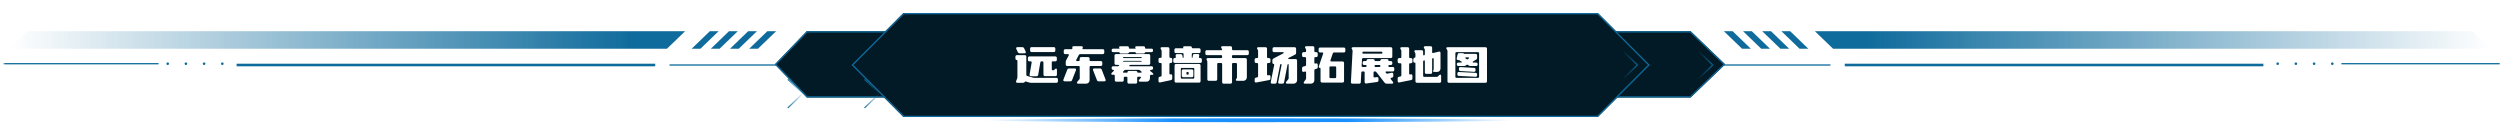 <svg xmlns="http://www.w3.org/2000/svg" xmlns:xlink="http://www.w3.org/1999/xlink" width="1923" height="100" viewBox="0 0 1923 100" fill="none">
<path d="M3 0L1923 0L1923 100L3 100L3 0Z">
</path>
<g  mask="url(#mask-19571ea8-7f9f-4115-9439-4b64408caa62)">
<path     fill="#021A26"  d="M596 49.5L620.56 75L1300.44 75L1327 49.5L1300.44 24L620.56 24L596 49.5">
</path>
<path fill-rule="evenodd"  fill="rgba(15, 107, 156, 1)"  d="M596 49.5L620.56 75L1300.44 75L1326.28 50.193L1327 49.5L1326.28 48.807L1300.44 24L620.56 24L596 49.5ZM620.985 25L597.388 49.5L620.985 74L1300.04 74L1325.56 49.5L1300.04 25L620.985 25Z">
</path>
<path     fill="#021A26"  d="M655 50L694.94 90L1229.07 90L1269 50L1229.07 10L694.94 10L655 50">
</path>
<path fill-rule="evenodd"  fill="rgba(15, 107, 156, 1)"  d="M655 50L694.94 90L1229.07 90L1269 50L1229.07 10L694.94 10L655 50ZM695.355 11L656.413 50L695.355 89L1228.66 89L1267.59 50L1228.66 11L695.355 11Z">
</path>
<g filter="url(#filter_22e4c669-ea71-4435-b34b-df6f709cae18)">
<ellipse cx="962.5" cy="88.5" rx="205.5" ry="1.5"   fill="url(#linear_fill_22e4c669-ea71-4435-b34b-df6f709cae18)" >
</ellipse>
</g>
<path d="M1259.49 50L1259.84 49.64L1248.34 38.64L1247.65 39.36L1258.77 50L1247.65 60.64L1248.34 61.36L1259.84 50.36L1259.49 50ZM1259.49 50L1259.15 49.64L1258.77 50L1259.15 50.36L1259.49 50ZM1259.85 50.36L1260.22 50L1259.85 49.64L1259.5 50L1259.85 50.36Z" fill-rule="evenodd"  fill="url(#linear_fill_0e8f900c-1edb-4d48-b5bf-baf5943ac75d)" >
</path>
<path d="M1317.49 50L1317.84 49.64L1306.34 38.64L1305.65 39.36L1316.77 50L1305.65 60.64L1306.34 61.36L1317.84 50.36L1317.49 50ZM1317.49 50L1317.15 49.64L1316.77 50L1317.15 50.36L1317.49 50ZM1317.85 50.36L1318.22 50L1317.85 49.64L1317.5 50L1317.85 50.36Z" fill-rule="evenodd"  fill="url(#linear_fill_bda5b7f5-81f6-43e3-9f13-6fd426cbc745)" >
</path>
<path d="M665.344 83.363L676.844 72.363L676.499 72.003L676.844 71.643L665.344 60.643L664.654 61.363L675.778 72.003L664.654 82.643L665.344 83.363ZM675.778 72.003L676.154 72.363L676.499 72.003L676.154 71.643L675.778 72.003ZM676.85 72.363L677.22 72.003L676.85 71.643L676.5 72.003L676.85 72.363Z" fill-rule="evenodd"  fill="url(#linear_fill_b6b3174a-3353-4e71-b268-7e5dd23f09a5)" >
</path>
<path d="M606.344 83.363L617.844 72.363L617.499 72.003L617.844 71.643L606.344 60.643L605.654 61.363L616.778 72.003L605.654 82.643L606.344 83.363ZM616.778 72.003L617.154 72.363L617.499 72.003L617.154 71.643L616.778 72.003ZM617.85 72.363L618.22 72.003L617.85 71.643L617.5 72.003L617.85 72.363Z" fill-rule="evenodd"  fill="url(#linear_fill_9703ae26-eb37-4c7e-a345-2f2ddd0de012)" >
</path>
</g>
<g  mask="url(#mask-19571ea8-7f9f-4115-9439-4b64408caa62)">
<path     fill="#FFFFFF"  d="M813 57.36L813 53.76C813 52.68 812.28 52.4 811.52 53.16L811 53.68C810.72 53.96 810.44 54.08 810.04 54.08L809.84 54.08C809.36 54.08 809.04 53.8 809.04 53.28L809 48C809 47.48 809.28 47.2 809.8 47.2L811.72 47.2C812.48 47.2 812.92 46.76 812.92 46L812.92 44.6C812.92 43.84 812.48 43.4 811.72 43.4L791.88 43.4C791.12 43.4 790.68 43.84 790.68 44.6L790.68 46C790.68 46.76 791.12 47.2 791.88 47.2L792.84 47.2C793.36 47.2 793.64 47.56 793.56 48.08L791.96 57.36C791.8 58.2 792.24 58.64 793.04 58.64L797.24 58.64C797.96 58.64 798.44 58.32 798.56 57.56L800.24 47.92C800.32 47.44 800.6 47.2 801.08 47.2L801.8 47.2C802.32 47.2 802.6 47.48 802.6 48L802.64 57.36C802.64 58.16 803.08 58.56 803.84 58.56L811.8 58.56C812.56 58.56 813 58.12 813 57.36ZM788.16 63.08C788.32 62.72 788.64 62.56 789.12 62.72L791.76 63.48C792.28 63.64 792.72 63.68 793.24 63.68L812.56 63.68C813.32 63.68 813.76 63.24 813.76 62.48L813.76 61.08C813.76 60.32 813.32 59.88 812.56 59.88L795.64 59.88C795.28 59.88 795 59.84 794.68 59.76L790.12 58.44C789.68 58.32 789.44 57.96 789.44 57.52L789.44 43.6C789.44 42.84 789 42.4 788.24 42.4L782.28 42.4C781.52 42.4 781.08 42.84 781.08 43.6L781.08 45C781.08 45.76 781.52 46.2 782.28 46.2C782.48 46.2 782.6 46.48 782.6 47L782.6 59.36C782.6 59.72 782.52 60 782.4 60.36L781.64 62.28C781.32 63.12 781.68 63.68 782.56 63.68L786.92 63.68C787.6 63.68 788 63.48 788.16 63.08ZM792.36 37.44L792.36 38.84C792.36 39.6 792.8 40.04 793.56 40.04L810.56 40.04C811.32 40.04 811.76 39.6 811.76 38.84L811.76 37.44C811.76 36.68 811.32 36.24 810.56 36.24L793.56 36.24C792.8 36.24 792.36 36.68 792.36 37.44ZM781.76 37.68L782.92 40.12C783.2 40.72 783.68 41 784.36 41L788.04 41C788.96 41 789.32 40.44 788.92 39.6L787.76 37.16C787.48 36.56 786.96 36.28 786.32 36.28L782.64 36.28C781.72 36.28 781.36 36.84 781.76 37.68ZM820.96 50.76L829.72 50.76C830.24 50.76 830.52 51.04 830.52 51.56L830.56 60.08C830.56 60.48 830.44 60.76 830.2 61.08L828.68 62.88C828.04 63.68 828.4 64.36 829.4 64.36L835.4 64.36C836.96 64.36 838.12 63.28 838.12 61.72L838.12 51.56C838.12 51.04 838.4 50.76 838.92 50.76L846.68 50.76C847.44 50.76 847.88 50.32 847.88 49.56L847.88 48.16C847.88 47.4 847.44 46.96 846.68 46.96L838.88 46.96C838.36 46.96 838.08 46.68 838.08 46.16L838.12 45.12C838.12 44.36 837.68 43.92 836.92 43.92L831.72 43.92C830.96 43.92 830.52 44.32 830.52 45.12L830.48 46.16C830.48 46.64 830.2 46.96 829.68 46.96L828.44 46.96C827.84 46.96 827.6 46.56 827.88 46L829.88 42.2C830.08 41.84 830.4 41.64 830.84 41.64L848.2 41.64C848.96 41.64 849.4 41.2 849.4 40.44L849.4 39.04C849.4 38.28 848.96 37.84 848.2 37.84L833.28 37.84C832.68 37.84 832.44 37.4 832.72 36.88L832.84 36.68C833.2 36.04 832.72 35.56 831.8 35.56L825.92 35.56C825.16 35.56 824.76 35.88 824.8 36.32C824.88 36.76 825.04 37 824.88 37.36C824.72 37.68 824.4 37.84 823.96 37.84L819.44 37.84C818.68 37.84 818.24 38.28 818.24 39.04L818.24 40.44C818.24 41.2 818.68 41.64 819.44 41.64L821.52 41.64C822.12 41.64 822.36 42.04 822.08 42.6L820.12 46.28C819.84 46.76 819.76 47.2 819.76 47.76L819.76 49.56C819.76 50.32 820.2 50.76 820.96 50.76ZM846.08 52.64L841.76 52.64C840.88 52.64 840.48 53.2 840.8 54.04L843.76 61.6C844 62.28 844.44 62.56 845.12 62.56L849.44 62.56C850.32 62.56 850.72 62 850.4 61.16L847.44 53.6C847.2 52.92 846.76 52.64 846.08 52.64ZM826.64 52.64L822.32 52.64C821.64 52.64 821.2 52.96 820.96 53.6L818 61.16C817.68 62 818.08 62.56 818.96 62.56L823.28 62.56C823.96 62.56 824.4 62.24 824.64 61.6L827.6 54.04C827.92 53.2 827.52 52.64 826.64 52.64ZM858.48 49.92L860 49.92C860.72 49.92 861.08 50.24 860.76 50.56C860.48 50.84 860.2 50.96 859.8 50.96L856.32 50.96C855.56 50.96 855.08 51.4 855.08 52.16L855.08 52.52C855.08 53.28 855.52 53.72 856.28 53.72C856.92 53.72 857.04 54.24 856.52 54.72L855.2 56C854.44 56.76 854.72 57.48 855.8 57.48L856.68 57.48C857.2 57.48 857.48 57.76 857.48 58.28L857.52 61.64C857.52 62.44 857.96 62.84 858.72 62.84L863.2 62.84C863.96 62.84 864.4 62.4 864.4 61.64L864.4 59.84C864.4 59.32 864.68 59.04 865.2 59.04L866.4 59.04C866.92 59.04 867.2 59.32 867.2 59.84L867.2 63.12C867.2 63.88 867.64 64.32 868.4 64.32L873.52 64.32C874.28 64.32 874.72 63.88 874.72 63.12L874.72 59.84C874.72 59.32 875 59.04 875.52 59.04L876.88 59.04C877.4 59.04 877.68 59.16 877.68 59.32C877.68 59.52 877.56 59.76 877.32 60.08L876.24 61.36C875.6 62.16 875.96 62.84 876.96 62.84L881.84 62.84C883.4 62.84 884.56 61.76 884.56 60.2L884.56 58.36C884.56 57.84 884.84 57.56 885.36 57.56L886.44 57.56C887.36 57.56 887.4 56.8 886.56 56.08L884.92 54.72C884.36 54.24 884.56 53.72 885.28 53.72L885.68 53.72C886.44 53.72 886.92 53.28 886.92 52.52L886.92 52.16C886.92 51.4 886.48 50.96 885.72 50.96L869.4 50.96C868.68 50.96 868.32 50.64 868.64 50.32C868.92 50.04 869.2 49.92 869.6 49.92L883.56 49.92C884.32 49.92 884.76 49.48 884.76 48.72L884.76 42.8C884.76 42.04 884.32 41.6 883.56 41.6L858.48 41.6C857.72 41.6 857.28 42.04 857.28 42.8L857.28 48.72C857.28 49.48 857.72 49.92 858.48 49.92ZM862.4 41.2L867.12 41.2C867.6 41.2 867.96 41.04 868.16 40.76C868.4 40.32 868.56 40.08 869 40.08L872.8 40.08C873.32 40.08 873.6 40.28 873.6 40.64C873.6 41 874.04 41.2 874.8 41.2L879.52 41.2C880 41.2 880.36 41.04 880.56 40.76C880.8 40.32 880.96 40.08 881.4 40.08L885.72 40.08C886.48 40.08 886.92 39.64 886.92 38.88L886.92 38.64C886.92 37.88 886.48 37.44 885.72 37.44L881.52 37.44C881 37.44 880.72 37.2 880.76 36.64L880.76 36.52C880.76 35.96 880.32 35.6 879.56 35.6L874.2 35.6C873.16 35.6 872.84 36.32 873.56 37.08C873.6 37.12 873.6 37.2 873.6 37.28C873.6 37.36 873.32 37.44 872.8 37.44L869.12 37.44C868.6 37.44 868.32 37.2 868.36 36.64L868.36 36.52C868.36 35.96 867.92 35.6 867.16 35.6L861.8 35.6C860.76 35.6 860.44 36.32 861.16 37.08C861.2 37.12 861.2 37.2 861.2 37.28C861.2 37.36 860.92 37.44 860.4 37.44L856.28 37.44C855.52 37.44 855.08 37.88 855.08 38.64L855.08 38.88C855.08 39.64 855.52 40.08 856.28 40.08L860.4 40.08C860.92 40.08 861.2 40.28 861.2 40.64C861.2 41 861.64 41.2 862.4 41.2ZM873.56 54.56L868.44 54.56C867.68 54.56 867.24 55 867.24 55.76L867.24 55.84C867.24 55.88 866.96 55.92 866.44 55.92L864.44 55.92C863.76 55.92 863.56 55.44 864.04 54.92L864.84 54.12C865.12 53.8 865.44 53.72 865.84 53.72L875.88 53.72C876.28 53.72 876.6 53.84 876.88 54.08L877.84 54.92C878.4 55.4 878.2 55.92 877.48 55.92L875.56 55.92C875.04 55.92 874.76 55.68 874.76 55.24C874.76 54.8 874.32 54.56 873.56 54.56ZM878.28 44.28C878.24 44.56 877.96 44.68 877.48 44.68L864.56 44.68C864.04 44.68 863.72 44.56 863.76 44.28C863.76 44.04 864.08 43.88 864.56 43.88L877.44 43.88C877.96 43.88 878.28 44 878.28 44.28ZM863.76 47.12C863.76 46.92 864.04 46.84 864.56 46.84L877.48 46.84C878 46.84 878.28 46.96 878.28 47.12C878.28 47.28 878 47.44 877.48 47.44L864.56 47.44C864.04 47.44 863.76 47.28 863.76 47.12ZM922.28 49.2L904.68 49.2C903.92 49.2 903.48 49.64 903.48 50.4L903.48 62.36C903.48 63.12 903.92 63.56 904.68 63.56L922.28 63.56C923.04 63.56 923.48 63.12 923.48 62.36L923.48 50.4C923.48 49.64 923.04 49.2 922.28 49.2ZM902.48 45.84L902.48 47.2C902.48 47.96 902.92 48.4 903.68 48.4L923.28 48.4C924.04 48.4 924.48 47.96 924.48 47.2L924.48 45.84C924.48 45.08 924.04 44.64 923.28 44.64L922.96 44.64C922.4 44.64 922.12 44.28 922.24 43.76L922.44 42.84C922.6 42.04 922.24 41.52 921.4 41.52L918.84 41.52C918.12 41.52 917.68 41.88 917.56 42.6L917.32 43.92C917.24 44.4 917.08 44.64 916.96 44.64C916.84 44.64 916.72 44.36 916.72 43.84L916.72 41.64C916.72 41.12 917 40.84 917.52 40.84L922.28 40.84C923.04 40.84 923.48 40.4 923.48 39.64L923.48 38.32C923.48 37.56 923.04 37.12 922.28 37.12L917.52 37.12C917 37.12 916.72 36.84 916.72 36.36C916.72 35.88 916.28 35.6 915.52 35.6L911.08 35.6C910 35.6 909.64 36.32 910.4 37L910.4 37.04C910.4 37.08 910.12 37.12 909.6 37.12L904.56 37.12C903.8 37.12 903.36 37.56 903.36 38.32L903.36 39.64C903.36 40.4 903.8 40.84 904.56 40.84L909.6 40.84C910.12 40.84 910.4 41.12 910.4 41.64L910.4 43.84C910.4 44.36 910.28 44.64 910.12 44.64C909.92 44.64 909.76 44.44 909.68 43.92L909.48 42.72C909.36 41.96 908.88 41.64 908.16 41.64L905.44 41.64C904.64 41.64 904.2 42.08 904.32 42.92L904.44 43.76C904.52 44.28 904.24 44.64 903.72 44.64L903.56 44.64C902.88 44.64 902.48 45.08 902.48 45.84ZM900.6 57.2L900.4 57.24C899.88 57.36 899.52 57.08 899.52 56.52L899.52 49.24C899.52 48.72 899.8 48.44 900.32 48.44L900.6 48.44C901.28 48.44 901.68 48 901.68 47.24L901.68 45.68C901.68 44.92 901.24 44.48 900.48 44.48L900.32 44.48C899.8 44.48 899.52 44.2 899.52 43.68L899.52 37.52C899.52 36.76 899.08 36.32 898.32 36.32L893.72 36.32C892.76 36.32 892.4 36.96 892.92 37.76L893.24 38.28C893.44 38.64 893.52 38.88 893.52 39.24L893.52 43.68C893.52 44.2 893.24 44.48 892.72 44.48L892.32 44.48C891.56 44.48 891.12 44.92 891.12 45.68L891.12 47.24C891.12 48 891.56 48.44 892.32 48.44L892.72 48.44C893.24 48.44 893.52 48.72 893.52 49.24L893.52 58C893.52 58.48 893.28 58.76 892.8 58.88L892.16 59C891.48 59.16 891.12 59.6 891.12 60.32L891.12 62.32C891.12 63.16 891.64 63.56 892.44 63.4L900.64 61.64C901.32 61.48 901.68 61.04 901.68 60.32L901.68 58.32C901.68 57.48 901.24 57.04 900.6 57.2ZM908.28 59.72L908.28 53.04C908.28 52.52 908.56 52.24 909.08 52.24L917.84 52.24C918.36 52.24 918.64 52.52 918.64 53.04L918.64 59.72C918.64 60.24 918.36 60.52 917.84 60.52L909.08 60.52C908.56 60.52 908.28 60.24 908.28 59.72ZM910.2 59.4L916.72 59.4C917.48 59.4 917.92 58.96 917.92 58.2L917.92 54.56C917.92 53.8 917.48 53.36 916.72 53.36L910.2 53.36C909.44 53.36 909 53.8 909 54.56L909 58.2C909 58.96 909.44 59.4 910.2 59.4ZM913.52 57.44L913.4 57.44C912.88 57.44 912.6 57.16 912.6 56.64L912.6 56.12C912.6 55.6 912.88 55.32 913.4 55.32L913.52 55.32C914.04 55.32 914.32 55.6 914.32 56.12L914.32 56.64C914.32 57.16 914.04 57.44 913.52 57.44ZM941.28 64.36L946.48 64.36C947.24 64.36 947.68 63.92 947.68 63.16L947.68 49.28C947.68 48.76 947.96 48.48 948.48 48.48L950.68 48.48C951.2 48.48 951.48 48.76 951.48 49.28L951.48 59.4C951.48 59.76 951.4 60 951.2 60.36L950.76 61.04C950.36 61.68 950.8 62.16 951.76 62.16L956.36 62.16C957.92 62.16 959.08 60.92 959.08 59.44L959.08 45.88C959.08 45.12 958.64 44.68 957.88 44.68L948.44 44.68C947.92 44.68 947.64 44.4 947.64 43.88L947.64 43.2C947.64 42.68 947.92 42.4 948.44 42.4L959.4 42.4C960.16 42.4 960.6 41.96 960.6 41.2L960.6 39.8C960.6 39.04 960.16 38.6 959.4 38.6L948.48 38.6C947.96 38.6 947.68 38.32 947.68 37.8L947.68 36.76C947.68 36 947.24 35.56 946.48 35.56L940.28 35.56C939.32 35.56 939 36.16 939.52 37L939.8 37.44C940 37.8 940.08 38 940.08 38.24C940.08 38.48 939.76 38.6 939.28 38.6L928.36 38.6C927.6 38.6 927.16 39.04 927.16 39.8L927.16 41.2C927.16 41.96 927.6 42.4 928.36 42.4L939.24 42.4C939.76 42.4 940.04 42.68 940.04 43.2L940.04 43.88C940.04 44.4 939.76 44.68 939.24 44.68L929.12 44.68C928.2 44.68 927.8 45.24 928.2 46.08L928.44 46.6C928.6 46.92 928.68 47.24 928.68 47.6L928.68 60.96C928.68 61.72 929.12 62.16 929.88 62.16L935.08 62.16C935.84 62.16 936.28 61.72 936.28 60.96L936.28 49.28C936.28 48.76 936.56 48.48 937.08 48.48L939.28 48.48C939.8 48.48 940.08 48.76 940.08 49.28L940.08 63.16C940.08 63.92 940.52 64.36 941.28 64.36ZM996.96 40.68L996.96 37.52C996.96 36.76 996.52 36.32 995.76 36.32L980.04 36.32C979.28 36.32 978.84 36.76 978.84 37.52L978.84 38.92C978.84 39.68 979.28 40.12 980.04 40.12L986.8 40.12C987.6 40.12 987.76 40.68 987.04 41.08L979.56 45C979 45.32 978.72 45.76 978.72 46.4L978.72 48.04C978.72 48.8 979.16 49.24 979.92 49.24C980.12 49.24 980.2 49.6 980.08 50.12L977.48 63.04C977.32 63.84 977.72 64.36 978.56 64.36L980.72 64.36C981.44 64.36 981.88 64 982 63.28L984.64 49.96C984.72 49.48 985 49.24 985.36 49.24C985.68 49.24 985.88 49.6 985.76 50.12L983.2 63.04C983.04 63.84 983.44 64.36 984.28 64.36L986.44 64.36C987.16 64.36 987.6 64 987.72 63.28L990.32 49.96C990.4 49.48 990.64 49.24 990.88 49.24C991.12 49.24 991.24 49.52 991.24 50.04L991.24 60.08C991.24 60.48 991.12 60.76 990.88 61.08L989.4 62.88C988.76 63.68 989.08 64.36 990.08 64.36L995 64.36C996.48 64.36 997.72 63.28 997.72 61.72L997.72 46.64C997.72 45.88 997.28 45.44 996.52 45.44L991.56 45.44C990.76 45.44 990.6 44.84 991.32 44.48L996.08 42.08C996.68 41.8 996.96 41.32 996.96 40.68ZM975.96 57.84L975.48 57.92C974.96 58.04 974.6 57.8 974.6 57.24L974.6 49.28C974.6 48.76 974.88 48.48 975.4 48.48L976.04 48.48C976.8 48.48 977.24 48.04 977.24 47.28L977.24 45.88C977.24 45.12 976.8 44.68 976.04 44.68L975.4 44.68C974.88 44.68 974.6 44.4 974.6 43.88L974.6 37.52C974.6 36.76 974.16 36.32 973.4 36.32L967.92 36.32C966.96 36.32 966.6 36.96 967.12 37.76L967.44 38.28C967.64 38.64 967.72 38.88 967.72 39.24L967.72 43.88C967.72 44.4 967.44 44.68 966.92 44.68L966.28 44.68C965.52 44.68 965.08 45.12 965.08 45.88L965.08 47.28C965.08 48.04 965.52 48.48 966.28 48.48L966.92 48.48C967.44 48.48 967.72 48.76 967.72 49.28L967.72 58.68C967.72 59.16 967.48 59.44 967 59.52L966.2 59.68C965.48 59.8 965.12 60.2 965.12 60.96L965.08 62.36C965.08 63.2 965.6 63.6 966.4 63.44L976.16 61.6C976.88 61.48 977.24 61.08 977.24 60.32L977.28 58.92C977.28 58.08 976.76 57.68 975.96 57.84ZM1014.28 37.76L1014.28 39.16C1014.28 39.92 1014.72 40.36 1015.48 40.36L1017.12 40.36C1017.68 40.36 1017.96 40.72 1017.76 41.28L1014.48 50.88C1014.2 51.68 1014.56 52.24 1015.44 52.24C1015.64 52.24 1015.76 52.52 1015.76 53.04L1015.76 62.32C1015.76 63.08 1016.2 63.52 1016.96 63.52L1032.64 63.52C1033.4 63.52 1033.84 63.08 1033.84 62.32L1033.84 48.48C1033.84 47.72 1033.4 47.28 1032.64 47.28L1024.04 47.28C1023.48 47.28 1023.2 46.92 1023.4 46.36L1025.2 41C1025.36 40.56 1025.68 40.36 1026.12 40.36L1033.64 40.36C1034.4 40.36 1034.84 39.92 1034.84 39.16L1034.84 37.76C1034.84 37 1034.4 36.56 1033.64 36.56L1015.48 36.56C1014.72 36.56 1014.28 37 1014.28 37.76ZM1001.56 52.48L1001.56 54.2C1001.56 55.04 1002.08 55.44 1002.88 55.24L1003.76 55.04C1004.28 54.92 1004.64 55.2 1004.64 55.76L1004.64 60.2C1004.64 60.56 1004.56 60.88 1004.32 61.2L1003.08 62.88C1002.48 63.72 1002.8 64.36 1003.8 64.36L1008.32 64.36C1009.8 64.36 1011 63.28 1011 61.72L1011 54.04C1011 53.56 1011.24 53.28 1011.68 53.16L1012.6 52.92C1013.28 52.76 1013.64 52.36 1013.64 51.6L1013.6 49.84C1013.6 48.96 1013.08 48.6 1012.28 48.8L1011.88 48.88C1011.32 49.04 1011 48.76 1011 48.2L1011 44.72C1011 44.2 1011.28 43.92 1011.8 43.92L1012.4 43.92C1013.16 43.92 1013.6 43.48 1013.6 42.72L1013.6 41.32C1013.6 40.56 1013.16 40.12 1012.4 40.12L1011.8 40.12C1011.28 40.12 1011 39.84 1011 39.32L1011 36.76C1011 36 1010.56 35.56 1009.8 35.56L1004.8 35.56C1003.84 35.56 1003.52 36.16 1004.04 37L1004.36 37.52C1004.56 37.88 1004.64 38.12 1004.64 38.48L1004.64 39.32C1004.64 39.84 1004.36 40.12 1003.84 40.12L1002.76 40.12C1002 40.12 1001.56 40.56 1001.56 41.32L1001.56 42.72C1001.56 43.48 1002 43.92 1002.76 43.92L1003.84 43.92C1004.36 43.92 1004.64 44.2 1004.64 44.72L1004.64 49.96C1004.64 50.44 1004.4 50.72 1003.96 50.84L1002.6 51.16C1001.92 51.32 1001.56 51.76 1001.56 52.48ZM1022.6 59.28L1022.6 51.88C1022.6 51.36 1022.88 51.08 1023.4 51.08L1027 51.08C1027.52 51.08 1027.8 51.36 1027.8 51.88L1027.8 59.28C1027.8 59.8 1027.52 60.08 1027 60.08L1023.4 60.08C1022.88 60.08 1022.6 59.8 1022.6 59.28ZM1066.56 64.36L1070.68 64.36C1071.68 64.36 1071.96 63.68 1071.36 62.88L1069.8 60.88C1069.44 60.4 1069.6 59.96 1070.2 59.84L1070.68 59.72C1071.36 59.56 1071.72 59.12 1071.72 58.4L1071.72 57.04C1071.72 56.2 1071.2 55.8 1070.4 55.96L1067.28 56.64C1066.84 56.76 1066.52 56.64 1066.24 56.28L1065.92 55.88C1065.52 55.4 1065.76 54.96 1066.44 54.96L1071.28 54.96C1072.04 54.96 1072.48 54.52 1072.48 53.76L1072.48 52.72C1072.48 51.96 1072.04 51.52 1071.28 51.52L1068.72 51.52C1068.2 51.52 1067.88 51.28 1067.92 50.76C1067.92 50.24 1068.24 50 1068.72 50L1069.76 50C1070.52 50 1070.96 49.56 1070.96 48.8L1070.96 48.16C1070.96 47.4 1070.52 46.96 1069.76 46.96L1068.72 46.96C1068.2 46.96 1067.88 46.72 1067.92 46.2C1067.92 45.68 1067.48 45.44 1066.72 45.44L1063.04 45.44C1062.28 45.44 1061.8 45.88 1061.8 46.64C1061.8 46.84 1061.52 46.96 1061 46.96L1058.08 46.96C1057.56 46.96 1057.24 46.72 1057.28 46.2C1057.28 45.68 1056.84 45.44 1056.08 45.44L1052.4 45.44C1051.64 45.44 1051.16 45.88 1051.16 46.64C1051.16 46.84 1050.88 46.96 1050.36 46.96L1049.36 46.96C1048.6 46.96 1048.16 47.4 1048.16 48.16L1048.16 48.8C1048.16 49.56 1048.6 50 1049.36 50L1050.4 50C1050.92 50 1051.2 50.28 1051.2 50.76C1051.2 51.28 1050.84 51.52 1050.36 51.52L1048.16 51.52C1047.64 51.52 1047.32 51.24 1047.36 50.68L1047.68 45.44C1047.72 44.96 1048 44.68 1048.48 44.68L1069.76 44.68C1070.52 44.68 1070.96 44.24 1070.96 43.48L1070.96 37.52C1070.96 36.76 1070.52 36.32 1069.76 36.32L1040.72 36.32C1039.76 36.32 1039.4 36.96 1039.88 37.76L1040.16 38.24C1040.36 38.6 1040.44 38.92 1040.4 39.28L1039.12 63.12C1039.08 63.88 1039.52 64.36 1040.28 64.36L1045.48 64.36C1046.24 64.36 1046.68 64 1046.72 63.2L1047.12 55.72C1047.16 55.24 1047.44 54.96 1047.92 54.96L1048.88 54.96C1049.4 54.96 1049.68 55.24 1049.68 55.76L1049.68 63.08C1049.68 63.88 1050.16 64.32 1050.96 64.2L1059.2 63.08C1059.96 62.96 1060.32 62.52 1060.32 61.8L1060.32 60.4C1060.32 59.6 1059.84 59.2 1059.04 59.32L1057.36 59.56C1056.84 59.64 1056.52 59.32 1056.52 58.8L1056.52 55.76C1056.52 55.24 1056.8 54.96 1057.32 54.96L1057.72 54.96C1058.12 54.96 1058.44 55.12 1058.68 55.44L1065.08 63.64C1065.48 64.12 1065.92 64.36 1066.56 64.36ZM1048.72 39.72L1062.56 39.72C1063.08 39.72 1063.36 40 1063.36 40.48C1063.36 40.96 1063.08 41.28 1062.56 41.28L1048.72 41.28C1048.2 41.28 1047.88 40.96 1047.92 40.48C1047.96 40 1048.24 39.72 1048.72 39.72ZM1058.08 50L1061.04 50C1061.56 50 1061.84 50.28 1061.84 50.76C1061.84 51.28 1061.48 51.52 1061 51.52L1058.08 51.52C1057.56 51.52 1057.24 51.28 1057.28 50.76C1057.28 50.24 1057.6 50 1058.08 50ZM1097.2 56.84L1100.4 56.84C1101.16 56.84 1101.6 56.4 1101.6 55.64L1101.6 45.56C1101.6 45.08 1101.8 44.8 1102.2 44.68C1102.6 44.56 1102.8 44.88 1102.8 45.44L1102.8 53.04C1102.8 53.4 1102.72 53.72 1102.56 54.04L1102.32 54.44C1102.04 54.92 1102.52 55.32 1103.44 55.32L1105.64 55.32C1106.96 55.32 1108.04 54.16 1108.04 52.6L1108.04 40.72C1108.04 39.88 1107.52 39.52 1106.72 39.72L1102.48 40.76C1101.92 40.92 1101.6 40.64 1101.6 40.08L1101.6 36.76C1101.6 36 1101.16 35.56 1100.4 35.56L1096.2 35.56C1095.24 35.56 1094.88 36.2 1095.4 37L1095.72 37.52C1095.92 37.88 1096 38.12 1096 38.48L1096 41.72C1096 42.2 1095.76 42.48 1095.36 42.6C1094.92 42.72 1094.68 42.4 1094.68 41.84L1094.68 39.8C1094.68 39.04 1094.24 38.6 1093.48 38.6L1088.96 38.6C1088 38.6 1087.64 39.24 1088.16 40.04L1088.48 40.56C1088.68 40.92 1088.76 41.16 1088.76 41.52L1088.76 43.56C1088.76 44.04 1088.52 44.32 1088.08 44.44L1087.96 44.48C1087.44 44.6 1087.12 45.04 1087.12 45.76L1087.12 47.12C1087.12 47.96 1087.64 48.36 1088.44 48.16C1088.64 48.12 1088.76 48.44 1088.76 49L1088.76 62.48C1088.76 63.24 1089.2 63.68 1089.96 63.68L1107.32 63.68C1108.08 63.68 1108.52 63.24 1108.52 62.48L1108.52 58.4C1108.52 57.32 1107.8 57.04 1107.04 57.8L1106.12 58.72C1105.8 59.04 1105.56 59.12 1105.16 59.12L1095.48 59.12C1094.96 59.12 1094.68 58.84 1094.68 58.32L1094.68 47.28C1094.68 46.84 1094.92 46.52 1095.36 46.4L1095.36 46.4C1095.76 46.28 1096 46.6 1096 47.16L1096 55.64C1096 56.4 1096.44 56.84 1097.2 56.84ZM1085.2 57.2L1084.8 57.28C1084.28 57.4 1083.92 57.12 1083.92 56.56L1083.92 49.44C1083.92 48.92 1084.2 48.64 1084.72 48.64L1085.24 48.64C1086 48.64 1086.44 48.2 1086.44 47.44L1086.44 45.88C1086.44 45.12 1086 44.68 1085.24 44.68L1084.72 44.68C1084.2 44.68 1083.92 44.4 1083.92 43.88L1083.92 37.52C1083.92 36.76 1083.48 36.32 1082.72 36.32L1078.12 36.32C1077.16 36.32 1076.8 36.96 1077.32 37.76L1077.64 38.28C1077.84 38.64 1077.92 38.88 1077.92 39.24L1077.92 43.88C1077.92 44.4 1077.64 44.68 1077.12 44.68L1076.28 44.68C1075.52 44.68 1075.08 45.12 1075.08 45.88L1075.08 47.44C1075.08 48.2 1075.52 48.64 1076.28 48.64L1077.12 48.64C1077.64 48.64 1077.92 48.92 1077.92 49.44L1077.92 57.96C1077.92 58.44 1077.68 58.72 1077.2 58.84L1076.16 59.04C1075.44 59.16 1075.08 59.6 1075.08 60.32L1075.08 62.36C1075.08 63.2 1075.6 63.56 1076.4 63.4L1085.36 61.6C1086.08 61.44 1086.44 61.04 1086.44 60.32L1086.44 58.32C1086.44 57.48 1085.96 57.04 1085.2 57.2ZM1112.64 37.52L1113.12 38.28C1113.32 38.64 1113.4 38.88 1113.4 39.24L1113.4 62.48C1113.4 63.24 1113.84 63.68 1114.6 63.68L1142.6 63.68C1143.36 63.68 1143.8 63.24 1143.8 62.48L1143.8 37.52C1143.8 36.76 1143.36 36.32 1142.6 36.32L1113.6 36.32C1112.64 36.32 1112.2 36.84 1112.64 37.52ZM1119.48 59.08L1119.48 40.92C1119.48 40.4 1119.76 40.12 1120.28 40.12L1136.92 40.12C1137.44 40.12 1137.72 40.4 1137.72 40.92L1137.72 59.08C1137.72 59.6 1137.44 59.88 1136.92 59.88L1120.28 59.88C1119.76 59.88 1119.48 59.6 1119.48 59.08ZM1136.6 49.56L1136.6 49.32C1136.6 48.56 1136.16 48.12 1135.4 48.12L1133.68 48.12C1133.32 48.12 1133.04 48.08 1132.76 47.88C1132.56 47.76 1132.8 47.44 1133.32 47.12L1135.36 45.92C1135.96 45.56 1136.2 45.12 1136.2 44.48L1136.2 42.64C1136.2 41.88 1135.76 41.44 1135 41.44L1126.76 41.44C1126.2 41.44 1125.88 41.36 1125.92 41.16C1125.96 40.96 1125.44 40.88 1124.6 40.88L1122.48 40.88C1121.76 40.88 1121.32 41.24 1121.16 41.92L1120.52 44.88C1120.36 45.72 1120.76 46.2 1121.6 46.2L1121.76 46.2C1122.12 46.2 1122.4 46.28 1122.72 46.48L1123.88 47.16C1124.4 47.48 1124.68 47.8 1124.48 47.92C1124.2 48.04 1123.92 48.12 1123.56 48.12L1121.8 48.12C1121.04 48.12 1120.6 48.56 1120.6 49.32L1120.6 49.56C1120.6 50.32 1121.04 50.76 1121.8 50.76L1126.24 50.76C1126.84 50.76 1127.28 50.56 1127.72 50.2L1128.04 49.96C1128.4 49.64 1128.8 49.64 1129.16 49.96L1129.48 50.2C1129.92 50.56 1130.36 50.76 1130.96 50.76L1135.4 50.76C1136.16 50.76 1136.6 50.32 1136.6 49.56ZM1135.04 56.04L1122.24 55.4C1121.48 55.36 1121 55.8 1121 56.56L1121 57.2C1121 57.96 1121.4 58.36 1122.16 58.4L1134.96 59.04C1135.72 59.08 1136.2 58.64 1136.2 57.88L1136.2 57.24C1136.2 56.48 1135.8 56.08 1135.04 56.04ZM1133.84 52.2L1123.44 51.6C1122.68 51.56 1122.2 51.96 1122.2 52.76L1122.2 53.4C1122.2 54.16 1122.6 54.6 1123.36 54.64L1133.76 55.24C1134.52 55.28 1135 54.88 1135 54.08L1135 53.44C1135 52.68 1134.6 52.24 1133.84 52.2ZM1129.76 45L1129.16 45.48C1128.76 45.8 1128.44 45.8 1128.04 45.48L1127.4 45C1126.84 44.6 1127.08 44.12 1127.84 44.12L1129.32 44.12C1130.08 44.12 1130.28 44.6 1129.76 45Z">
</path>
</g>
<g  mask="url(#mask-19571ea8-7f9f-4115-9439-4b64408caa62)">
<path    stroke="rgba(15, 107, 156, 1)" stroke-width="1"    d="M1326 50L1408 50">
</path>
<path    stroke="rgba(15, 107, 156, 1)" stroke-width="1"    d="M1801 49L1923 49">
</path>
<path    stroke="rgba(15, 107, 156, 1)" stroke-width="2"    d="M1419 50L1741 50">
</path>
<circle cx="1752" cy="49" r="1"   fill="#0F6B9C" >
</circle>
<circle cx="1766" cy="49" r="1"   fill="#0F6B9C" >
</circle>
<circle cx="1780" cy="49" r="1"   fill="#0F6B9C" >
</circle>
<circle cx="1794" cy="49" r="1"   fill="#0F6B9C" >
</circle>
<path d="M1377 24L1370.25 24L1384.25 37.5L1391 37.5L1377 24L1377 24L1377 24Z"   fill="#0F6B9C" >
</path>
<path d="M1362.25 24L1355.5 24L1369.5 37.5L1376.25 37.5L1362.25 24L1362.25 24L1362.25 24Z"   fill="#0F6B9C" >
</path>
<path d="M1347.5 24L1340.75 24L1354.75 37.5L1361.5 37.5L1347.5 24L1347.5 24L1347.5 24Z"   fill="#0F6B9C" >
</path>
<path d="M1332.75 24L1326 24L1340 37.5L1346.75 37.5L1332.75 24L1332.75 24L1332.75 24Z"   fill="#0F6B9C" >
</path>
<path d="M1902 24L1396 24L1410 37.5L1916 37.5L1902 24L1902 24L1902 24Z"   fill="url(#linear_fill_1e171e04-4d86-4bfe-b8a2-75d5dffc1092)" >
</path>
</g>
<g  mask="url(#mask-19571ea8-7f9f-4115-9439-4b64408caa62)">
<path    stroke="rgba(15, 107, 156, 1)" stroke-width="1"    d="M597 50L515 50">
</path>
<path    stroke="rgba(15, 107, 156, 1)" stroke-width="1"    d="M122 49L0 49">
</path>
<path    stroke="rgba(15, 107, 156, 1)" stroke-width="2"    d="M504 50L182 50">
</path>
<circle cx="173" cy="51" transform="rotate(180 172 50)" r="1"   fill="#0F6B9C" >
</circle>
<circle cx="159" cy="51" transform="rotate(180 158 50)" r="1"   fill="#0F6B9C" >
</circle>
<circle cx="145" cy="51" transform="rotate(180 144 50)" r="1"   fill="#0F6B9C" >
</circle>
<circle cx="131" cy="51" transform="rotate(180 130 50)" r="1"   fill="#0F6B9C" >
</circle>
<path d="M546 24L552.75 24L538.75 37.5L532 37.5L546 24L546 24L546 24Z"   fill="#0F6B9C" >
</path>
<path d="M560.75 24L567.5 24L553.5 37.5L546.75 37.5L560.75 24L560.75 24L560.75 24Z"   fill="#0F6B9C" >
</path>
<path d="M575.5 24L582.25 24L568.25 37.5L561.5 37.5L575.5 24L575.5 24L575.5 24Z"   fill="#0F6B9C" >
</path>
<path d="M590.25 24L597 24L583 37.5L576.25 37.5L590.25 24L590.25 24L590.25 24Z"   fill="#0F6B9C" >
</path>
<path d="M21 24L527 24L513 37.5L7 37.5L21 24L21 24L21 24Z"   fill="url(#linear_fill_0f535b4b-d4dd-4dbb-bcc2-1ebc6c03de7a)" >
</path>
</g>
<defs>
<mask id="mask-19571ea8-7f9f-4115-9439-4b64408caa62" style="mask-type:alpha" maskUnits="userSpaceOnUse">
<path fill="white" d="M3 0L1923 0L1923 100L3 100L3 0Z">
</path>
</mask>
<linearGradient id="linear_fill_22e4c669-ea71-4435-b34b-df6f709cae18" x1="757" y1="88.5" x2="1163.031" y2="88.5" gradientUnits="userSpaceOnUse">
<stop offset="0" stop-color="#1890FF" stop-opacity="0" />
<stop offset="0.359" stop-color="#1890FF"  />
<stop offset="0.688" stop-color="#1890FF"  />
<stop offset="1" stop-color="#1890FF" stop-opacity="0" />
</linearGradient>
<filter id="filter_22e4c669-ea71-4435-b34b-df6f709cae18" x="753" y="85" width="417" height="7" filterUnits="userSpaceOnUse" color-interpolation-filters="sRGB">
<feFlood flood-opacity="0" result="feFloodId_22e4c669-ea71-4435-b34b-df6f709cae18"/>
<feColorMatrix in="SourceAlpha" type="matrix" values="0 0 0 0 0 0 0 0 0 0 0 0 0 0 0 0 0 0 127 0" result="hardAlpha_22e4c669-ea71-4435-b34b-df6f709cae18"/>
<feOffset dx="0" dy="4"/>
<feGaussianBlur stdDeviation="2"/>
<feComposite in2="hardAlpha_22e4c669-ea71-4435-b34b-df6f709cae18" operator="out"/>
<feColorMatrix type="matrix" values="0 0 0 0 0 0 0 0 0 0 0 0 0 0 0 0 0 0 0.25 0"/>
<feBlend mode="normal" in2="feFloodId_22e4c669-ea71-4435-b34b-df6f709cae18" result="dropShadow_1_22e4c669-ea71-4435-b34b-df6f709cae18"/>
<feBlend mode="normal" in="SourceGraphic" in2="dropShadow_1_22e4c669-ea71-4435-b34b-df6f709cae18" result="shape_22e4c669-ea71-4435-b34b-df6f709cae18"/>
<feGaussianBlur result="gaussian_blur_22e4c669-ea71-4435-b34b-df6f709cae18" stdDeviation="1"/>
</filter>
<linearGradient id="linear_fill_0e8f900c-1edb-4d48-b5bf-baf5943ac75d" x1="1260.804" y1="50" x2="1248.061" y2="50" gradientUnits="userSpaceOnUse">
<stop offset="0" stop-color="#0F6B9C"  />
<stop offset="1" stop-color="#0F6B9C" stop-opacity="0" />
</linearGradient>
<linearGradient id="linear_fill_bda5b7f5-81f6-43e3-9f13-6fd426cbc745" x1="1318.804" y1="50" x2="1306.061" y2="50" gradientUnits="userSpaceOnUse">
<stop offset="0" stop-color="#0F6B9C"  />
<stop offset="1" stop-color="#0F6B9C" stop-opacity="0" />
</linearGradient>
<linearGradient id="linear_fill_b6b3174a-3353-4e71-b268-7e5dd23f09a5" x1="664.066" y1="72.003" x2="676.809" y2="72.003" gradientUnits="userSpaceOnUse">
<stop offset="0" stop-color="#0F6B9C"  />
<stop offset="1" stop-color="#0F6B9C" stop-opacity="0" />
</linearGradient>
<linearGradient id="linear_fill_9703ae26-eb37-4c7e-a345-2f2ddd0de012" x1="605.066" y1="72.003" x2="617.809" y2="72.003" gradientUnits="userSpaceOnUse">
<stop offset="0" stop-color="#0F6B9C"  />
<stop offset="1" stop-color="#0F6B9C" stop-opacity="0" />
</linearGradient>
<linearGradient id="linear_fill_1e171e04-4d86-4bfe-b8a2-75d5dffc1092" x1="1436" y1="29.922" x2="1916" y2="29.922" gradientUnits="userSpaceOnUse">
<stop offset="0" stop-color="#0F6B9C"  />
<stop offset="1" stop-color="#0F6B9C" stop-opacity="0" />
</linearGradient>
<linearGradient id="linear_fill_0f535b4b-d4dd-4dbb-bcc2-1ebc6c03de7a" x1="487" y1="29.922" x2="7" y2="29.922" gradientUnits="userSpaceOnUse">
<stop offset="0" stop-color="#0F6B9C"  />
<stop offset="1" stop-color="#0F6B9C" stop-opacity="0" />
</linearGradient>
</defs>
</svg>
